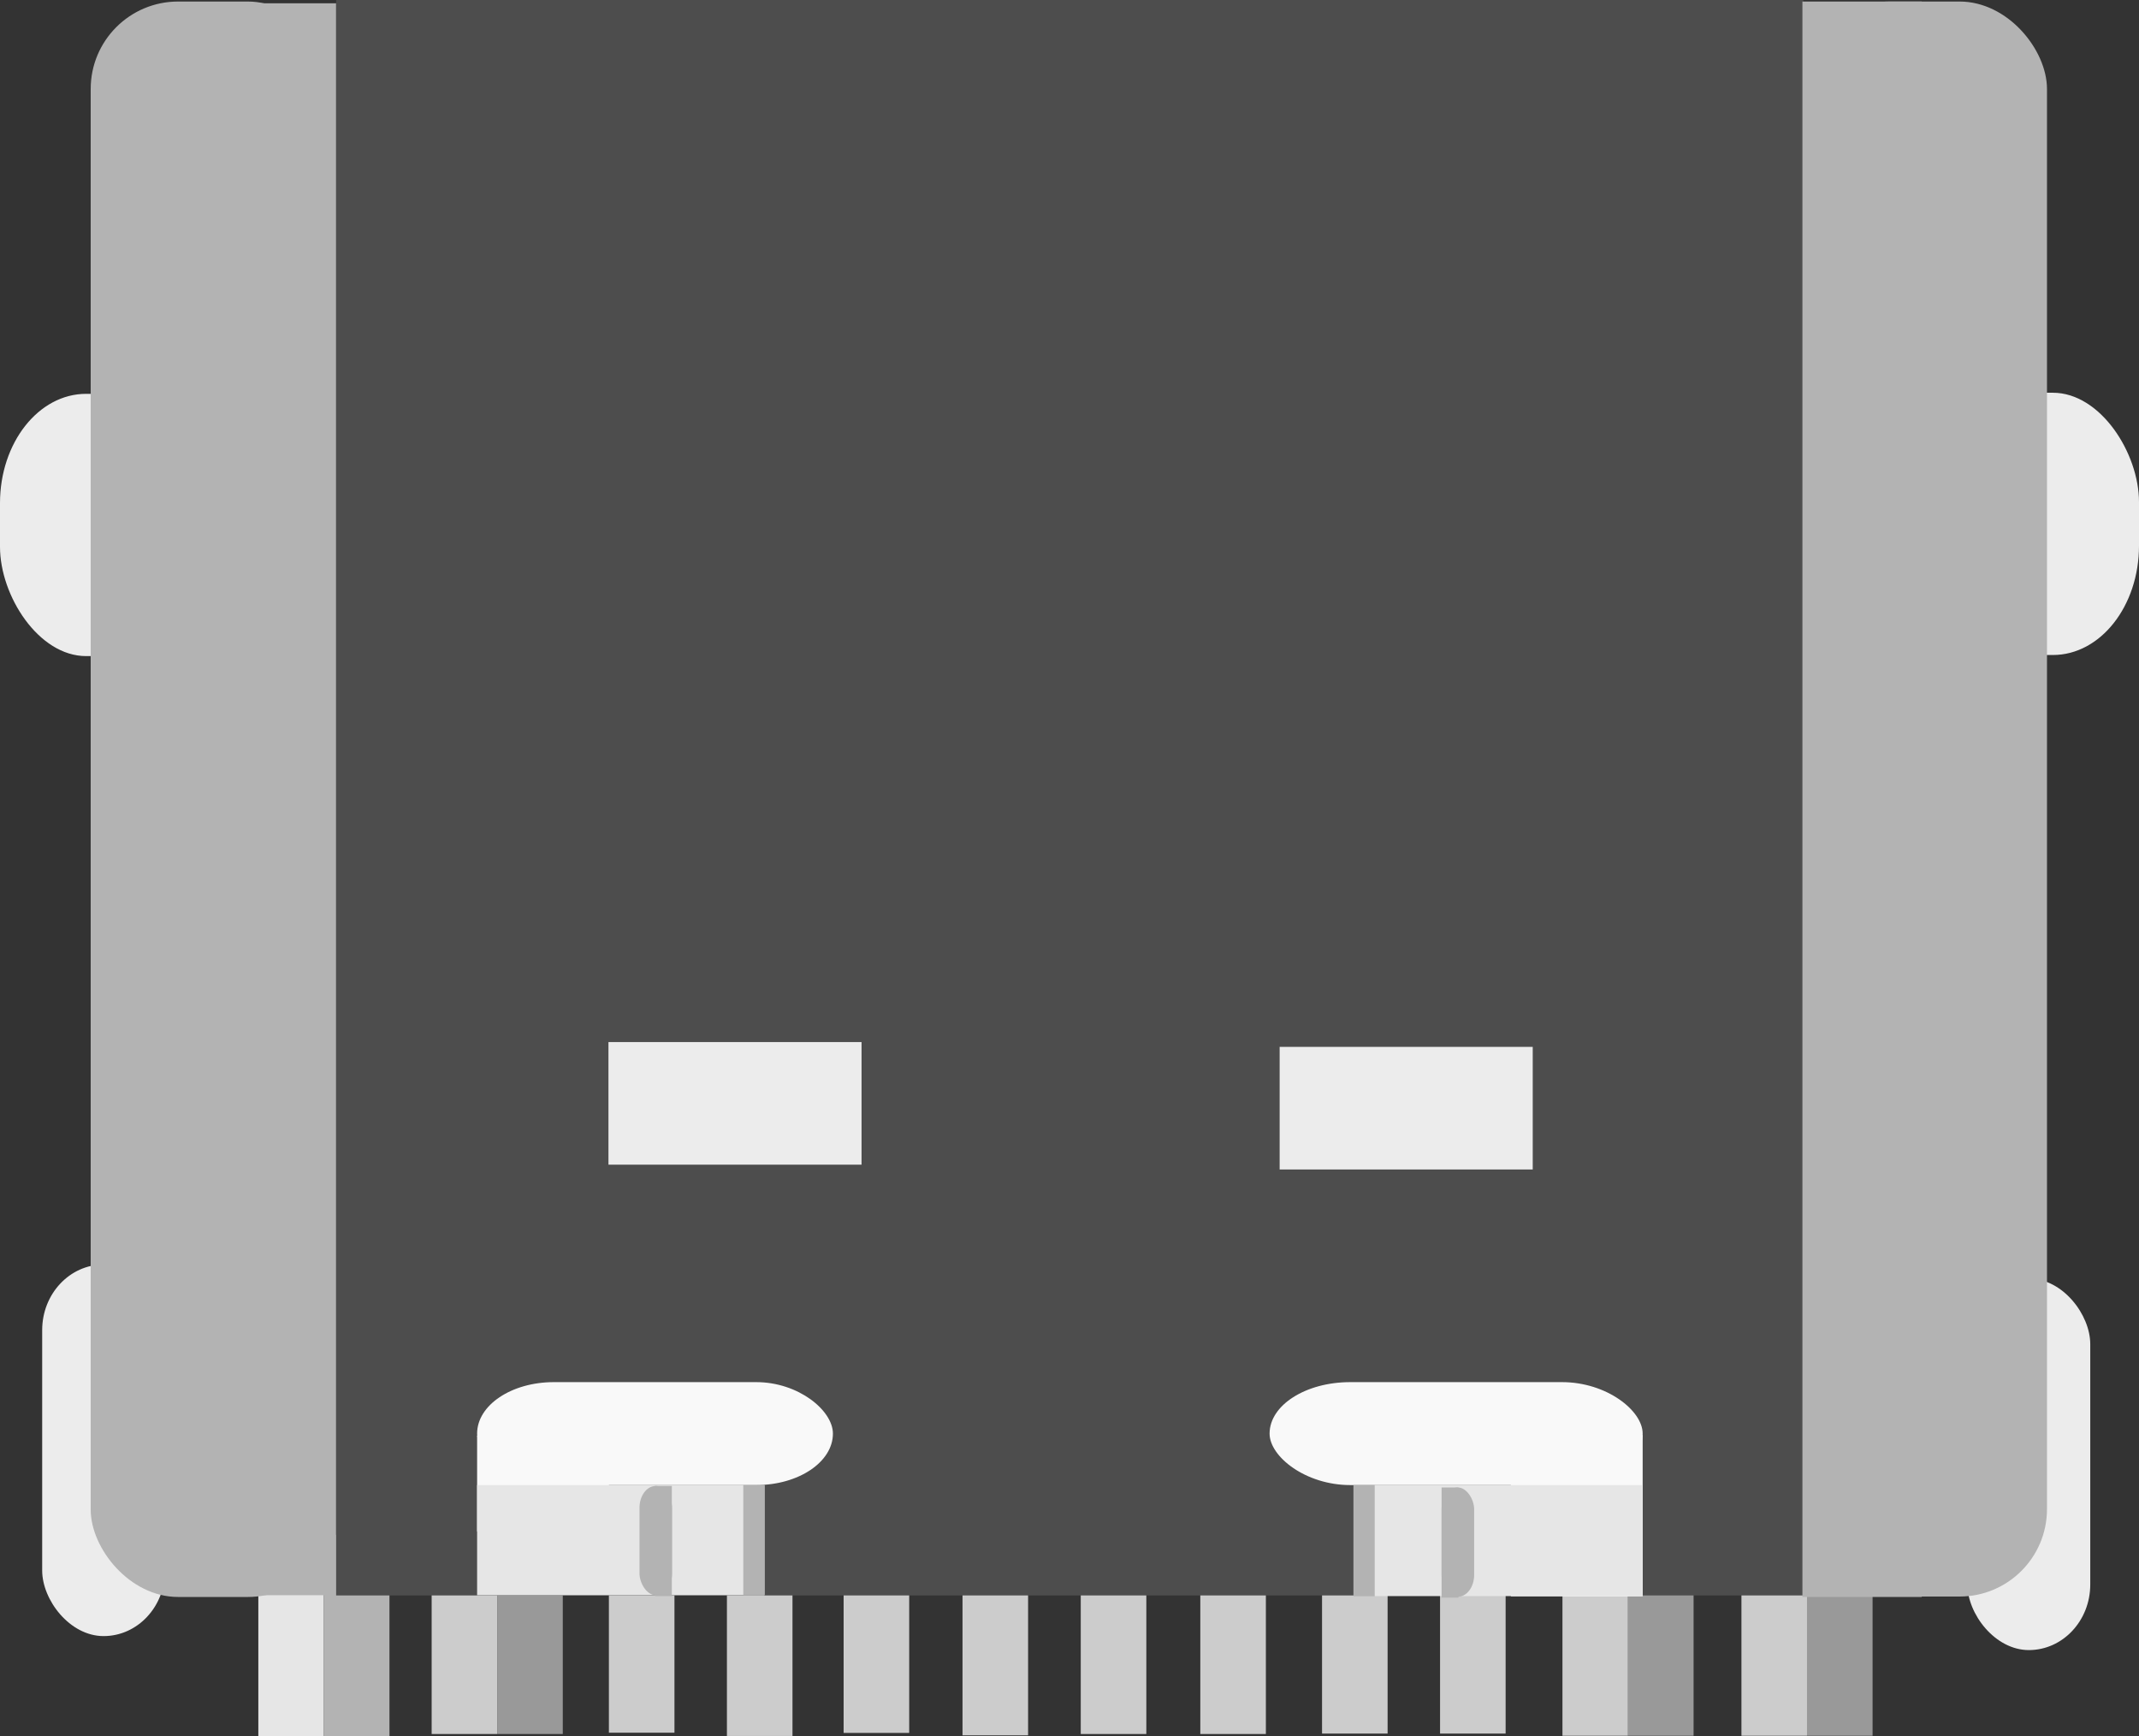 <?xml version="1.0" encoding="UTF-8" standalone="no"?>
<!-- Created with Inkscape (http://www.inkscape.org/) -->

<svg
   xmlns:dc="http://purl.org/dc/elements/1.1/"
   xmlns:cc="http://creativecommons.org/ns#"
   xmlns:rdf="http://www.w3.org/1999/02/22-rdf-syntax-ns#"
   xmlns:svg="http://www.w3.org/2000/svg"
   xmlns="http://www.w3.org/2000/svg"
   xmlns:sodipodi="http://sodipodi.sourceforge.net/DTD/sodipodi-0.dtd"
   xmlns:inkscape="http://www.inkscape.org/namespaces/inkscape"
   width="9.787mm"
   height="7.945mm"
   viewBox="0 0 9.787 7.945"
   version="1.1"
   id="svg8"
   inkscape:version="0.92.5 (0.92.5+69)"
   sodipodi:docname="IMRAN USB TYPE C FINAL.svg">
  <rect x="0" y="0" width="9.787" height="7.945" fill="#333333" stroke="none"/>
  <defs
     id="defs2" />
  <sodipodi:namedview
     id="base"
     pagecolor="#ffffff"
     bordercolor="#666666"
     borderopacity="1.0"
     inkscape:pageopacity="0.0"
     inkscape:pageshadow="2"
     inkscape:zoom="16"
     inkscape:cx="18.114964"
     inkscape:cy="12.649669"
     inkscape:document-units="mm"
     inkscape:current-layer="layer1"
     showgrid="true"
     inkscape:window-width="1853"
     inkscape:window-height="1025"
     inkscape:window-x="1987"
     inkscape:window-y="27"
     inkscape:window-maximized="1"
     showguides="true" />
  <g
     inkscape:label="Layer 1"
     inkscape:groupmode="layer"
     id="layer1"
     transform="translate(-109.576,-54.994)">
    <rect
       style="fill:#e6e6e6;fill-rule:evenodd;stroke-width:0.316"
       id="rect836-89"
       width="0.3"
       height="0.921"
       x="110.758"
       y="62.017" />
    <rect
       style="fill:#b3b3b3;fill-rule:evenodd;stroke-width:0.315"
       id="rect836-98-3"
       width="0.3"
       height="0.921"
       x="111.058"
       y="62.017" />
    <rect
       style="fill:#e6e6e6;fill-rule:evenodd;stroke-width:0.265"
       id="rect4965"
       width="1.571"
       height="0.711"
       x="111.856"
       y="59.283" />
    <rect
       style="fill:#e6e6e6;fill-rule:evenodd;stroke-width:0.265"
       id="rect4965-5"
       width="1.571"
       height="0.711"
       x="115.506"
       y="59.271" />
    <rect
       id="rect48-7"
       width="0.562"
       height="1.7"
       x="118.578"
       y="60.844"
       style="fill:#ececec;stroke-width:0.265;fill-opacity:1"
       ry="0.3"
       rx="0.3" />
    <rect
       id="rect48"
       width="0.562"
       height="1.7"
       x="109.769"
       y="60.78"
       style="fill:#ececec;stroke-width:0.265"
       ry="0.3"
       rx="0.3" />
    <rect
       style="fill:#ececec;stroke-width:0.235;fill-opacity:1"
       id="rect87-7"
       width="0.865"
       height="1.2"
       x="118.498"
       y="56.791"
       rx="0.394"
       ry="0.5" />
    <rect
       style="fill:#ececec;stroke-width:0.235"
       id="rect87"
       width="0.865"
       height="1.2"
       x="109.576"
       y="56.796"
       rx="0.394"
       ry="0.5" />
    <rect
       style="fill:#b3b3b3;fill-rule:evenodd;stroke-width:0.265"
       id="rect819-3"
       width="1.119"
       height="7.298"
       x="117.823"
       y="55.001"
       ry="0.4"
       rx="0.4" />
    <rect
       style="fill:#b3b3b3;fill-rule:evenodd;stroke-width:0.265"
       id="rect819"
       width="1.119"
       height="7.3"
       x="109.991"
       y="55.001"
       rx="0.4"
       ry="0.4" />
    <rect
       style="fill:#b3b3b3;stroke-width:0.358"
       id="rect141"
       width="0.546"
       height="7.284"
       x="110.568"
       y="55.009" />
    <rect
       style="fill:#cccccc;fill-rule:evenodd;stroke-width:0.315"
       id="rect836-98-3-3"
       width="0.3"
       height="0.921"
       x="111.551"
       y="62.007" />
    <rect
       style="fill:#999999;fill-rule:evenodd;stroke-width:0.315"
       id="rect836-98-3-7"
       width="0.3"
       height="0.921"
       x="111.851"
       y="62.007" />
    <rect
       style="fill:#cccccc;fill-rule:evenodd;stroke-width:0.315"
       id="rect836-98-3-5"
       width="0.3"
       height="0.921"
       x="116.725"
       y="62.015" />
    <rect
       style="fill:#999999;fill-rule:evenodd;stroke-width:0.315"
       id="rect836-98-3-79"
       width="0.3"
       height="0.921"
       x="117.025"
       y="62.015" />
    <rect
       style="fill:#cccccc;fill-rule:evenodd;stroke-width:0.315"
       id="rect836-98-3-33"
       width="0.3"
       height="0.921"
       x="117.544"
       y="62.015" />
    <rect
       style="fill:#999999;fill-rule:evenodd;stroke-width:0.315"
       id="rect836-98-3-0"
       width="0.3"
       height="0.921"
       x="117.844"
       y="62.015" />
    <rect
       style="fill:#cccccc;fill-rule:evenodd;stroke-width:0.315"
       id="rect836-98-3-3-8"
       width="0.3"
       height="0.921"
       x="112.362"
       y="62.001" />
    <rect
       style="fill:#cccccc;fill-rule:evenodd;stroke-width:0.315"
       id="rect836-98-3-3-5"
       width="0.3"
       height="0.921"
       x="112.902"
       y="62.016" />
    <rect
       style="fill:#cccccc;fill-rule:evenodd;stroke-width:0.315"
       id="rect836-98-3-3-2"
       width="0.3"
       height="0.921"
       x="113.436"
       y="62.002" />
    <rect
       style="fill:#cccccc;fill-rule:evenodd;stroke-width:0.315"
       id="rect836-98-3-3-0"
       width="0.3"
       height="0.921"
       x="113.98"
       y="62.013" />
    <rect
       style="fill:#cccccc;fill-rule:evenodd;stroke-width:0.315"
       id="rect836-98-3-3-3"
       width="0.3"
       height="0.921"
       x="114.521"
       y="62.007" />
    <rect
       style="fill:#cccccc;fill-rule:evenodd;stroke-width:0.315"
       id="rect836-98-3-3-6"
       width="0.3"
       height="0.921"
       x="115.068"
       y="62.007" />
    <rect
       style="fill:#cccccc;fill-rule:evenodd;stroke-width:0.315"
       id="rect836-98-3-3-1"
       width="0.3"
       height="0.921"
       x="115.625"
       y="62.005" />
    <rect
       style="fill:#cccccc;fill-rule:evenodd;stroke-width:0.315"
       id="rect836-98-3-3-4"
       width="0.3"
       height="0.921"
       x="116.165"
       y="62.005" />
    <rect
       style="fill:#4d4d4d;fill-rule:evenodd;stroke-width:0.265"
       id="rect4760"
       width="6.713"
       height="7.3"
       x="111.114"
       y="54.994" />
    <rect
       style="fill:#ececec;fill-rule:evenodd;stroke-width:0.265"
       id="rect4861-5"
       width="1.158"
       height="0.561"
       x="115.431"
       y="59.784" />
    <rect
       style="fill:#ececec;fill-rule:evenodd;stroke-width:0.265"
       id="rect4861"
       width="1.158"
       height="0.561"
       x="112.36"
       y="59.762" />
    <rect
       transform="translate(1.2916667e-6)"
       style="fill:#b3b3b3;stroke-width:0.358"
       id="rect141-8"
       width="0.546"
       height="7.3"
       x="117.823"
       y="55.001" />
    <rect
       style="fill:#f9f9f9;stroke-width:0.286"
       id="rect52"
       width="1.628"
       height="0.471"
       x="111.759"
       y="61.318"
       rx="0.351"
       ry="0.3" />
    <rect
       style="fill:#f9f9f9;stroke-width:0.293"
       id="rect52-6"
       width="1.707"
       height="0.471"
       x="115.385"
       y="61.318"
       rx="0.369"
       ry="0.3" />
    <rect
       style="fill:#f9f9f9;stroke-width:0.212"
       id="rect86"
       width="0.603"
       height="0.438"
       x="111.759"
       y="61.563" />
    <rect
       style="fill:#f9f9f9;stroke-width:0.275"
       id="rect86-8"
       width="0.603"
       height="0.738"
       x="116.489"
       y="61.56" />
    <rect
       transform="translate(1.2916667e-6)"
       style="fill:#e6e6e6;stroke-width:0.231"
       id="rect69"
       width="1.315"
       height="0.504"
       x="111.759"
       y="61.789" />
    <rect
       style="fill:#e6e6e6;stroke-width:0.232"
       id="rect69-3"
       width="1.323"
       height="0.508"
       x="115.769"
       y="61.789" />
    <rect
       style="fill:#b3b3b3;stroke-width:0.184"
       id="rect105"
       width="0.097"
       height="0.503"
       x="112.977"
       y="61.789" />
    <rect
       style="fill:#b3b3b3;stroke-width:0.185"
       id="rect105-2"
       width="0.097"
       height="0.509"
       x="115.769"
       y="61.789" />
    <rect
       style="fill:#b3b3b3;stroke-width:0.274"
       id="rect124"
       width="0.149"
       height="0.5"
       x="112.502"
       y="61.793"
       rx="0.1" />
    <rect
       style="fill:#b3b3b3;stroke-width:0.274"
       id="rect124-0"
       width="0.149"
       height="0.5"
       x="116.172"
       y="61.8"
       rx="0.1" />
    <rect
       style="fill:#b3b3b3;stroke-width:0.265"
       id="rect142"
       width="0.077"
       height="0.504"
       x="116.172"
       y="61.8" />
    <rect
       style="fill:#b3b3b3;stroke-width:0.265"
       id="rect142-5"
       width="0.077"
       height="0.504"
       x="112.573"
       y="61.793" />
  </g>
</svg>
